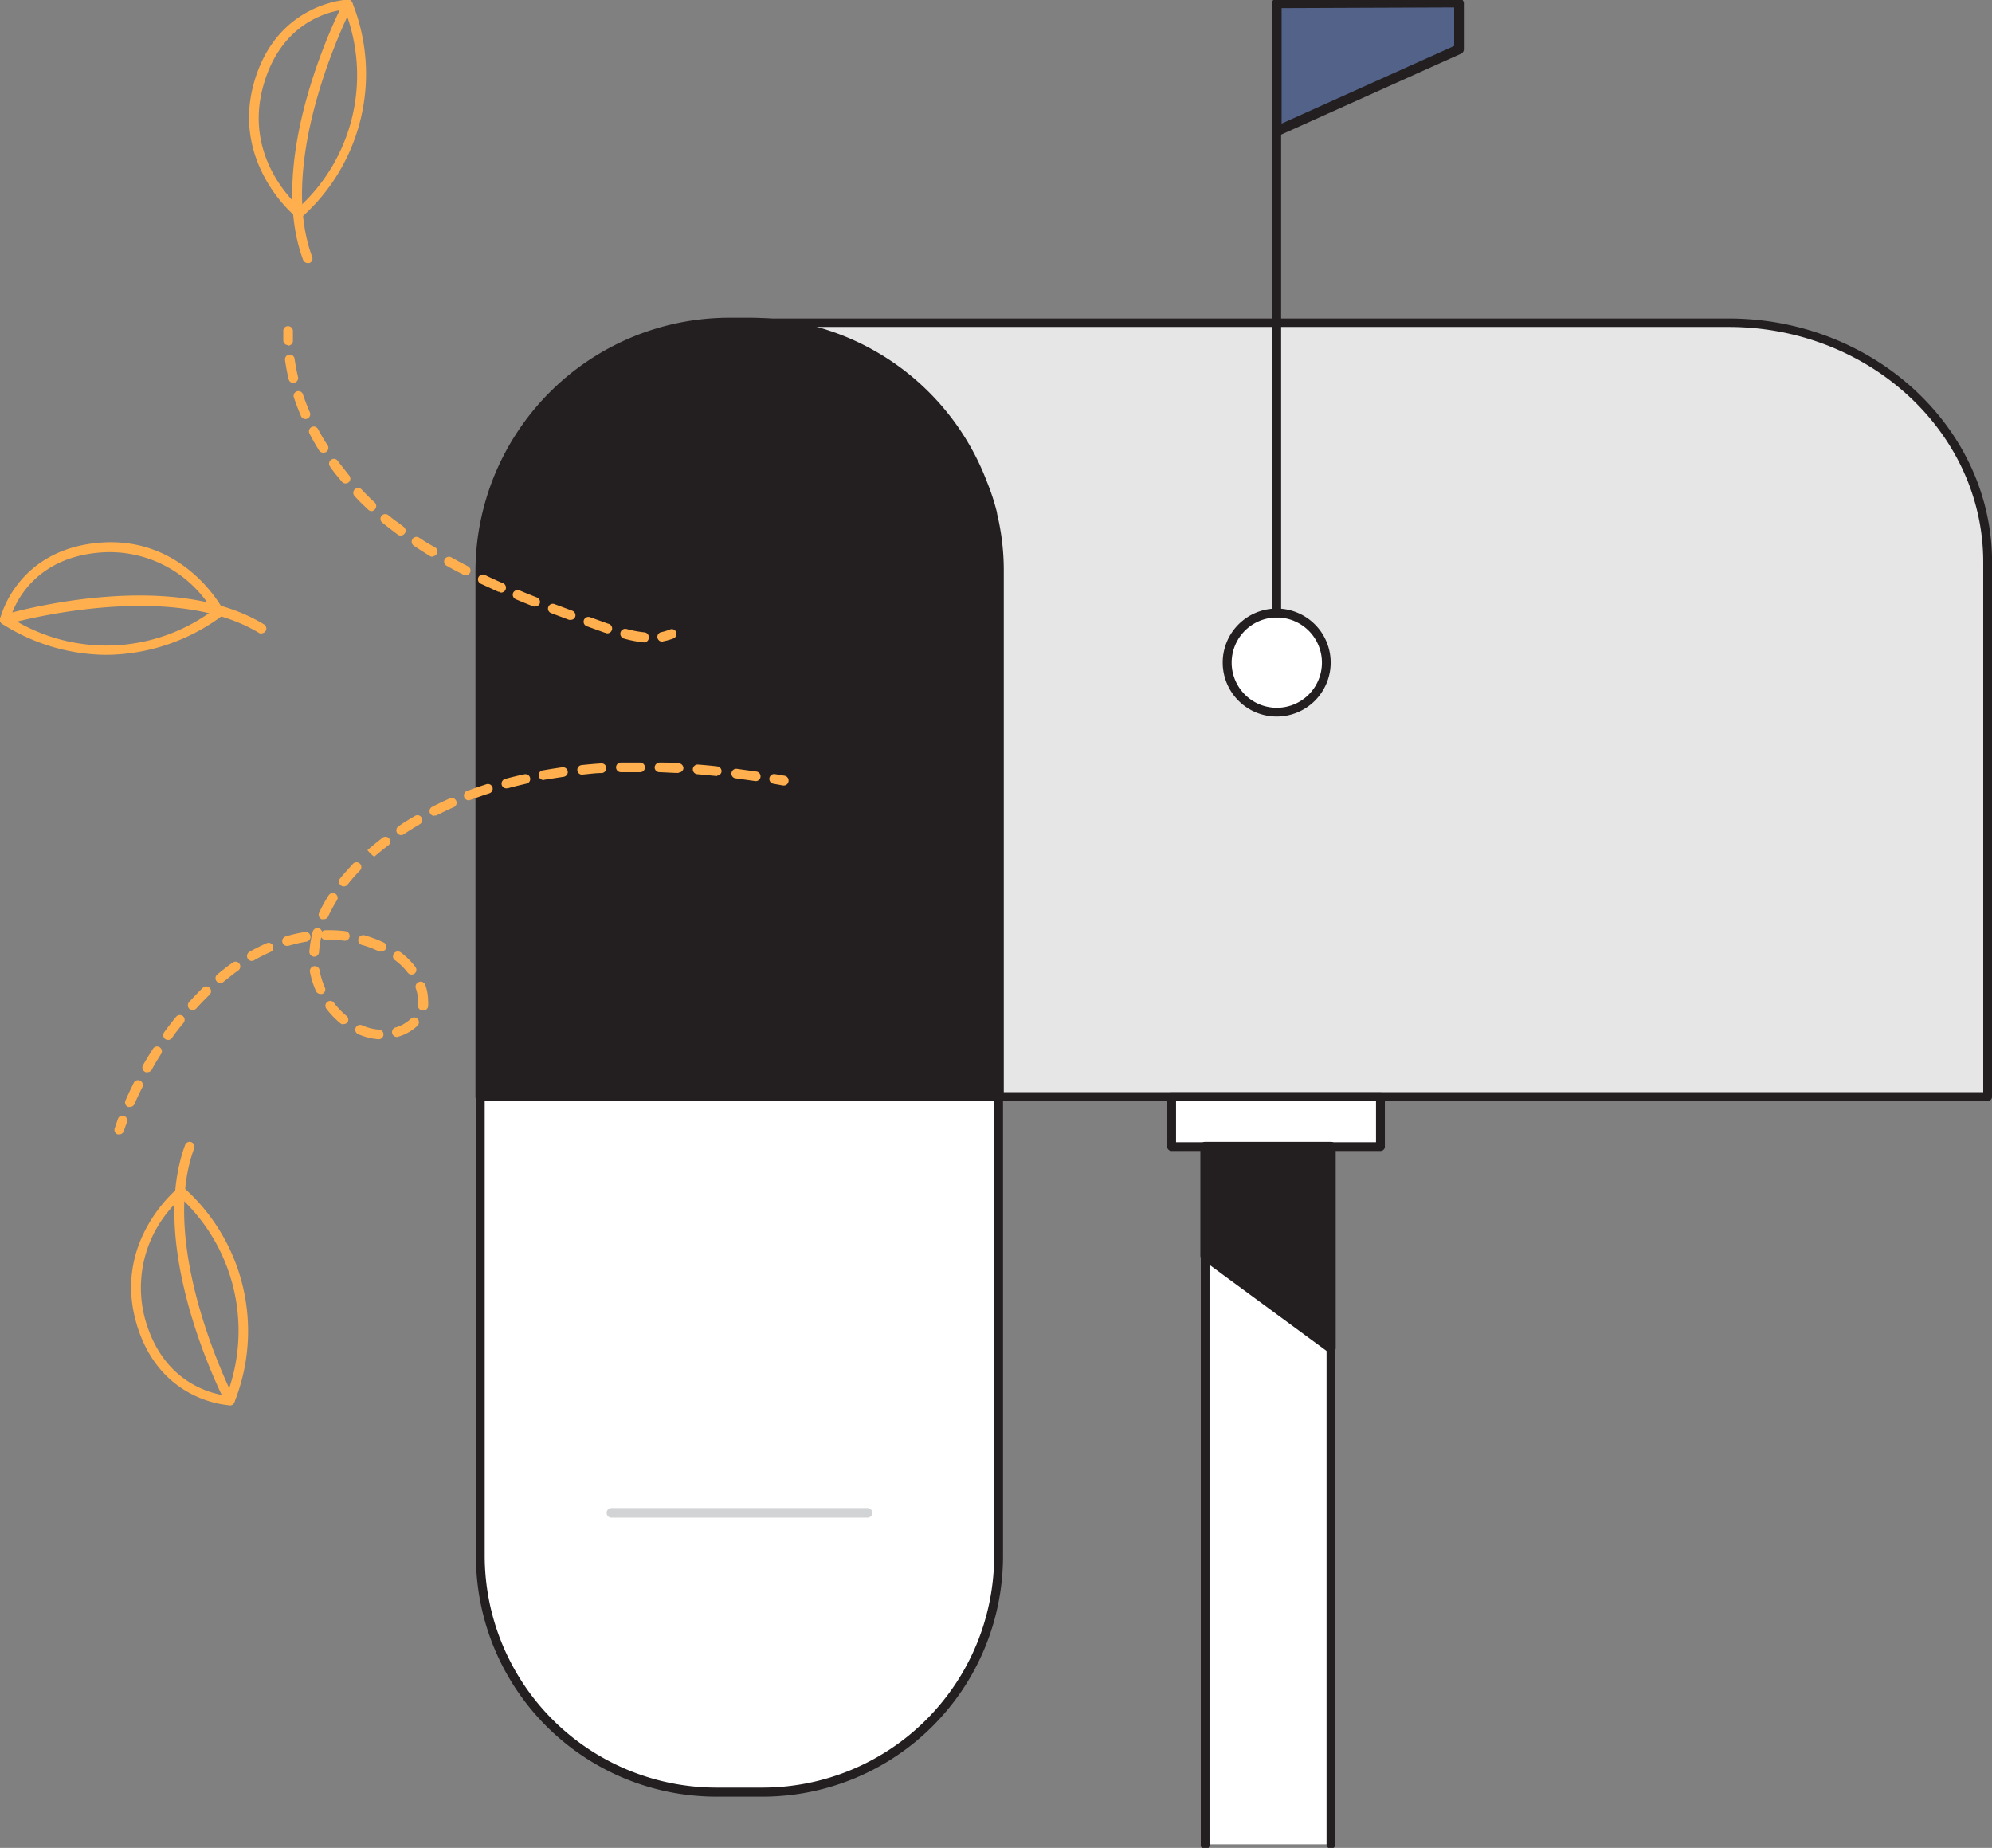 <svg width="207" height="192" xmlns="http://www.w3.org/2000/svg" class="illustration styles_illustrationTablet__1DWOa">
 <rect width="100%" height="100%" fill="#808080" stroke="none"/>
 <g id="Layer_1">
  <title>Layer 1</title>
  <g>
   <g data-name="#296_empty_inbox_flatline" id="svg_1">
    <path fill="#e6e6e6" d="m179.619,33.541l-102.78,0l0,80.42l129.71,0l0,-55.56c0,-13.71 -12.06,-24.86 -26.93,-24.86z"/>
    <path fill="#231f20" d="m206.549,114.401l-129.71,0a0.46,0.46 0 0 1 -0.45,-0.46l0,-80.4a0.45,0.45 0 0 1 0.45,-0.45l102.78,0c15.1,0 27.39,11.37 27.39,25.34l0,55.53a0.47,0.47 0 0 1 -0.46,0.44zm-129.25,-0.92l128.79,0l0,-55.08c0,-13.47 -11.87,-24.43 -26.47,-24.43l-102.32,0l0,79.51z"/>
    <path fill="#231f20" d="m103.769,59.401l0,54.53l-53.86,0l0,-54.53a25.71,25.71 0 0 1 6.82,-17.51a25.83,25.83 0 0 1 19.07,-8.38l2.3,0a25.91,25.91 0 0 1 24,16.65a23.23,23.23 0 0 1 0.94,3a0.07,0.07 0 0 1 0,0a1.29,1.29 0 0 1 0.07,0.31a25.37,25.37 0 0 1 0.66,5.93z"/>
    <path fill="#231f20" d="m103.769,114.471l-53.86,0a0.51,0.51 0 0 1 -0.5,-0.5l0,-54.57a26.4,26.4 0 0 1 26.39,-26.39l2.3,0a26.42,26.42 0 0 1 24.44,17a22.83,22.83 0 0 1 1,3l0,0l0,0a1.77,1.77 0 0 1 0.08,0.4a25.14,25.14 0 0 1 0.69,5.93l0,54.54a0.5,0.5 0 0 1 -0.54,0.59zm-53.36,-1l52.86,0l0,-54.07a24.8,24.8 0 0 0 -0.67,-5.77a1.16,1.16 0 0 0 0,-0.24l0,-0.11l0,0a24.71,24.71 0 0 0 -0.98,-2.88a25.44,25.44 0 0 0 -23.52,-16.33l-2.29,0a25.35,25.35 0 0 0 -25.4,25.33l0,54.07z"/>
    <path fill="#fff" d="m49.919,113.961l53.85,0a0,0 0 0 1 0,0l0,47.72a24.54,24.54 0 0 1 -24.54,24.54l-4.78,0a24.54,24.54 0 0 1 -24.54,-24.54l0,-47.72a0,0 0 0 1 0.01,0z"/>
    <path fill="#231f20" d="m79.229,186.681l-4.77,0a25,25 0 0 1 -25,-25l0,-47.72a0.47,0.47 0 0 1 0.46,-0.46l53.85,0a0.47,0.47 0 0 1 0.46,0.46l0,47.72a25,25 0 0 1 -25,25zm-28.86,-72.28l0,47.26a24.11,24.11 0 0 0 24.09,24.08l4.77,0a24.1,24.1 0 0 0 24.08,-24.08l0,-47.26l-52.94,0z"/>
    <path fill="#d1d3d4" d="m90.149,157.691l-26.61,0a0.5,0.5 0 0 1 -0.5,-0.5a0.5,0.5 0 0 1 0.5,-0.5l26.61,0a0.5,0.5 0 0 1 0.5,0.5a0.5,0.5 0 0 1 -0.5,0.5z"/>
    <circle fill="#fff" r="5.15" cy="68.851" cx="132.679"/>
    <path fill="#231f20" d="m132.679,74.451a5.61,5.61 0 1 1 5.6,-5.6a5.61,5.61 0 0 1 -5.6,5.6zm0,-10.29a4.69,4.69 0 1 0 4.69,4.69a4.69,4.69 0 0 0 -4.69,-4.69z"/>
    <path fill="#231f20" d="m132.679,64.161a0.47,0.47 0 0 1 -0.46,-0.46l0,-63.36a0.46,0.46 0 0 1 0.46,-0.45a0.45,0.45 0 0 1 0.45,0.45l0,63.36a0.46,0.46 0 0 1 -0.45,0.46z"/>
    <polygon fill="#526289" points="151.609,5.131 132.679,13.651 132.679,0.341 151.609,0.341 151.609,5.131 "/>
    <path fill="#231f20" d="m132.679,14.151a0.5,0.5 0 0 1 -0.27,-0.08a0.48,0.48 0 0 1 -0.23,-0.42l0,-13.31a0.5,0.5 0 0 1 0.5,-0.5l18.94,0a0.51,0.51 0 0 1 0.5,0.5l0,4.78a0.51,0.51 0 0 1 -0.3,0.46l-18.94,8.52a0.46,0.46 0 0 1 -0.2,0.05zm0.5,-13.31l0,12l17.93,-8.07l0,-4l-17.93,0.07zm18.44,4.28l0,0z"/>
    <rect fill="#fff" height="5.18" width="21.7" y="113.961" x="121.749"/>
    <path fill="#231f20" d="m143.449,119.591l-21.7,0a0.46,0.46 0 0 1 -0.46,-0.45l0,-5.18a0.47,0.47 0 0 1 0.46,-0.46l21.7,0a0.47,0.47 0 0 1 0.46,0.46l0,5.18a0.46,0.46 0 0 1 -0.46,0.45zm-21.24,-0.91l20.78,0l0,-4.28l-20.78,0l0,4.28z"/>
    <polyline fill="#fff" points="125.239,191.631 125.239,119.141 138.299,119.141 138.299,191.631 "/>
    <path fill="#231f20" d="m138.299,192.091a0.46,0.46 0 0 1 -0.45,-0.46l0,-72l-12.16,0l0,72a0.46,0.46 0 1 1 -0.91,0l0,-72.49a0.46,0.46 0 0 1 0.46,-0.46l13.06,0a0.46,0.46 0 0 1 0.46,0.46l0,72.49a0.46,0.46 0 0 1 -0.46,0.46z"/>
    <polygon fill="#231f20" points="125.239,130.461 138.299,140.071 138.299,119.141 125.239,119.141 125.239,130.461 "/>
    <path fill="#231f20" d="m138.299,140.571a0.5,0.5 0 0 1 -0.29,-0.09l-13.07,-9.61a0.51,0.51 0 0 1 -0.2,-0.4l0,-11.33a0.5,0.5 0 0 1 0.5,-0.5l13.06,0a0.5,0.5 0 0 1 0.5,0.5l0,20.93a0.49,0.49 0 0 1 -0.27,0.45a0.46,0.46 0 0 1 -0.23,0.05zm-12.56,-10.36l12.06,8.88l0,-19.45l-12.06,0l0,10.57z"/>
    <path fill="#ffaf4d" d="m81.459,81.611l-0.09,0l-1,-0.18a0.5,0.5 0 1 1 0.17,-1l1,0.17a0.51,0.51 0 0 1 0.4,0.59a0.49,0.49 0 0 1 -0.48,0.42z"/>
    <path fill="#ffaf4d" d="m13.499,115.011a0.48,0.48 0 0 1 -0.2,0a0.5,0.5 0 0 1 -0.26,-0.66c0.27,-0.62 0.56,-1.23 0.86,-1.84a0.49,0.49 0 0 1 0.67,-0.22a0.5,0.5 0 0 1 0.23,0.67c-0.3,0.59 -0.58,1.19 -0.84,1.79a0.5,0.5 0 0 1 -0.46,0.26zm1.8,-3.58a0.55,0.55 0 0 1 -0.25,-0.07a0.51,0.51 0 0 1 -0.19,-0.68c0.34,-0.59 0.69,-1.17 1.06,-1.74a0.5,0.5 0 0 1 0.84,0.54c-0.36,0.56 -0.7,1.12 -1,1.69a0.49,0.49 0 0 1 -0.46,0.23l0,0.03zm2.17,-3.38a0.55,0.55 0 0 1 -0.3,-0.09a0.51,0.51 0 0 1 -0.11,-0.7c0.4,-0.55 0.81,-1.09 1.24,-1.61a0.5,0.5 0 0 1 0.7,-0.08a0.5,0.5 0 0 1 0.08,0.7c-0.42,0.52 -0.82,1 -1.21,1.58a0.49,0.49 0 0 1 -0.4,0.2zm21.85,-0.07l0,0a6.37,6.37 0 0 1 -2.1,-0.53a0.5,0.5 0 0 1 0.4,-0.92a5.19,5.19 0 0 0 1.77,0.45a0.49,0.49 0 0 1 0.46,0.53a0.49,0.49 0 0 1 -0.53,0.47zm2,-0.24a0.5,0.5 0 0 1 -0.15,-1a3.87,3.87 0 0 0 1.51,-0.88a0.5,0.5 0 0 1 0.71,0a0.51,0.51 0 0 1 0,0.71a4.88,4.88 0 0 1 -1.92,1.12l-0.15,0.05zm-5.62,-1.3a0.46,0.46 0 0 1 -0.32,-0.11a8.9,8.9 0 0 1 -1.47,-1.53a0.51,0.51 0 0 1 0.1,-0.7a0.49,0.49 0 0 1 0.7,0.1a8.41,8.41 0 0 0 1.3,1.36a0.49,0.49 0 0 1 0.07,0.7a0.49,0.49 0 0 1 -0.4,0.14l0.02,0.04zm8.24,-1.45l-0.08,0a0.51,0.51 0 0 1 -0.42,-0.57a2.38,2.38 0 0 0 0,-0.46a3.88,3.88 0 0 0 -0.23,-1.27a0.5,0.5 0 1 1 1,-0.33a5.09,5.09 0 0 1 0.28,1.6a4.44,4.44 0 0 1 0,0.62a0.5,0.5 0 0 1 -0.57,0.41l0.02,0zm-23.93,-0.05a0.55,0.55 0 0 1 -0.34,-0.13a0.5,0.5 0 0 1 0,-0.71c0.45,-0.5 0.93,-1 1.41,-1.47a0.5,0.5 0 0 1 0.7,0.72c-0.47,0.46 -0.93,0.93 -1.37,1.42a0.5,0.5 0 0 1 -0.42,0.17l0.02,0zm13.29,-1.67a0.5,0.5 0 0 1 -0.46,-0.29a8.64,8.64 0 0 1 -0.63,-2a0.5,0.5 0 0 1 1,-0.18a7.46,7.46 0 0 0 0.55,1.8a0.5,0.5 0 0 1 -0.25,0.66a0.51,0.51 0 0 1 -0.23,0.01l0.02,0zm-10.41,-1.13a0.5,0.5 0 0 1 -0.32,-0.88c0.53,-0.44 1.07,-0.87 1.62,-1.25a0.49,0.49 0 0 1 0.69,0.12a0.5,0.5 0 0 1 -0.12,0.7c-0.52,0.36 -1,0.77 -1.55,1.2a0.48,0.48 0 0 1 -0.34,0.11l0.02,0zm19.88,-0.88a0.49,0.49 0 0 1 -0.4,-0.2a6.71,6.71 0 0 0 -1.22,-1.22l-0.11,-0.08a0.5,0.5 0 0 1 -0.1,-0.7a0.51,0.51 0 0 1 0.7,-0.11l0.12,0.09a7.54,7.54 0 0 1 1.4,1.42a0.49,0.49 0 0 1 -0.39,0.8zm-16.6,-1.42a0.49,0.49 0 0 1 -0.44,-0.26a0.51,0.51 0 0 1 0.19,-0.68a18.57,18.57 0 0 1 1.84,-0.92a0.5,0.5 0 0 1 0.4,0.91c-0.58,0.26 -1.17,0.55 -1.75,0.88a0.42,0.42 0 0 1 -0.26,0.07l0.02,0zm6.45,-0.44l0,0a0.51,0.51 0 0 1 -0.47,-0.53a11.48,11.48 0 0 1 0.35,-2.07a0.5,0.5 0 0 1 0.61,-0.36a0.52,0.52 0 0 1 0.36,0.36a0.49,0.49 0 0 1 0.35,-0.15l0.32,0a14.43,14.43 0 0 1 1.75,0.1a0.51,0.51 0 0 1 0.44,0.56a0.5,0.5 0 0 1 -0.56,0.43a14.57,14.57 0 0 0 -1.63,-0.09l-0.3,0a0.52,0.52 0 0 1 -0.46,-0.27a10.49,10.49 0 0 0 -0.23,1.56a0.5,0.5 0 0 1 -0.53,0.46zm7,-0.54a0.54,0.54 0 0 1 -0.22,0a10.67,10.67 0 0 0 -1.79,-0.68a0.5,0.5 0 0 1 0.27,-1a12.8,12.8 0 0 1 2,0.75a0.5,0.5 0 0 1 0.23,0.66a0.51,0.51 0 0 1 -0.49,0.23l0,0.04zm-9.79,-0.58a0.49,0.49 0 0 1 -0.48,-0.36a0.5,0.5 0 0 1 0.33,-0.62a14.05,14.05 0 0 1 2,-0.46a0.5,0.5 0 0 1 0.16,1a15.24,15.24 0 0 0 -1.89,0.44l-0.12,0zm3.79,-2.78a0.54,0.54 0 0 1 -0.21,0a0.5,0.5 0 0 1 -0.25,-0.66a14,14 0 0 1 1,-1.82a0.5,0.5 0 0 1 0.85,0.53a14.86,14.86 0 0 0 -0.92,1.7a0.49,0.49 0 0 1 -0.47,0.25zm2.11,-3.4a0.51,0.51 0 0 1 -0.31,-0.11a0.5,0.5 0 0 1 -0.08,-0.71c0.41,-0.52 0.87,-1 1.35,-1.54a0.5,0.5 0 0 1 0.72,0.7a19.38,19.38 0 0 0 -1.29,1.47a0.52,0.52 0 0 1 -0.41,0.19l0.02,0zm3.17,-3.07l-0.39,-0.32l-0.33,-0.38c0.56,-0.48 1.06,-0.89 1.57,-1.29a0.5,0.5 0 0 1 0.7,0.09a0.49,0.49 0 0 1 -0.09,0.7c-0.51,0.39 -1,0.78 -1.48,1.2l0.02,0zm2.79,-2.26a0.52,0.52 0 0 1 -0.42,-0.22a0.51,0.51 0 0 1 0.14,-0.7c0.56,-0.38 1.13,-0.74 1.72,-1.08a0.5,0.5 0 0 1 0.68,0.17a0.51,0.51 0 0 1 -0.17,0.69q-0.85,0.5 -1.68,1.05a0.46,0.46 0 0 1 -0.29,0.09l0.02,0zm3.45,-2a0.51,0.51 0 0 1 -0.45,-0.27a0.5,0.5 0 0 1 0.22,-0.67c0.61,-0.31 1.22,-0.6 1.84,-0.88a0.51,0.51 0 0 1 0.66,0.26a0.5,0.5 0 0 1 -0.26,0.66c-0.6,0.26 -1.2,0.55 -1.78,0.85a0.64,0.64 0 0 1 -0.25,0.01l0.02,0.04zm3.67,-1.62a0.5,0.5 0 0 1 -0.18,-1c0.63,-0.24 1.27,-0.46 1.92,-0.67a0.5,0.5 0 0 1 0.63,0.32a0.51,0.51 0 0 1 -0.33,0.63c-0.63,0.2 -1.25,0.42 -1.87,0.65a0.33,0.33 0 0 1 -0.19,0.03l0.02,0.04zm3.81,-1.24a0.49,0.49 0 0 1 -0.48,-0.36a0.51,0.51 0 0 1 0.35,-0.62c0.65,-0.17 1.31,-0.34 2,-0.48a0.5,0.5 0 0 1 0.6,0.38a0.49,0.49 0 0 1 -0.38,0.59c-0.65,0.15 -1.29,0.3 -1.93,0.48l-0.16,0.01zm25.9,-0.76l-0.08,0l-2,-0.28a0.49,0.49 0 0 1 -0.43,-0.55a0.51,0.51 0 0 1 0.56,-0.44l2,0.28a0.5,0.5 0 0 1 -0.07,1l0.02,-0.01zm-22,-0.11a0.5,0.5 0 0 1 -0.09,-1c0.66,-0.12 1.33,-0.22 2,-0.32a0.51,0.51 0 0 1 0.57,0.43a0.5,0.5 0 0 1 -0.43,0.56l-2,0.31l-0.05,0.02zm18,-0.41l-0.06,0l-2,-0.19a0.5,0.5 0 1 1 0.08,-1c0.67,0.05 1.34,0.11 2,0.19a0.5,0.5 0 0 1 0.44,0.55a0.49,0.49 0 0 1 -0.46,0.41l0,0.04zm-14,-0.14a0.5,0.5 0 0 1 -0.05,-1c0.67,-0.07 1.35,-0.13 2,-0.17a0.48,0.48 0 0 1 0.53,0.47a0.5,0.5 0 0 1 -0.46,0.53c-0.67,0 -1.33,0.1 -2,0.16l-0.02,0.01zm10,-0.18l0,0c-0.66,0 -1.33,-0.06 -2,-0.08a0.5,0.5 0 0 1 -0.49,-0.51a0.53,0.53 0 0 1 0.51,-0.49c0.68,0 1.35,0 2,0.08a0.51,0.51 0 0 1 0.48,0.53a0.5,0.5 0 0 1 -0.5,0.43l0,0.04zm-6,-0.08a0.5,0.5 0 0 1 0,-1l2,0l0,0a0.5,0.5 0 0 1 0.5,0.5a0.49,0.49 0 0 1 -0.49,0.5c-0.67,0 -1.33,0 -2,0l-0.01,0z"/>
    <path fill="#ffaf4d" d="m12.389,117.871l-0.16,0a0.5,0.5 0 0 1 -0.31,-0.63c0.11,-0.32 0.22,-0.64 0.34,-1a0.5,0.5 0 0 1 0.64,-0.29a0.5,0.5 0 0 1 0.3,0.64q-0.18,0.47 -0.33,0.93a0.5,0.5 0 0 1 -0.48,0.35z"/>
    <path fill="#ffaf4d" d="m68.809,66.671a0.51,0.51 0 0 1 -0.49,-0.41a0.5,0.5 0 0 1 0.4,-0.58a5.11,5.11 0 0 0 0.9,-0.28a0.5,0.5 0 0 1 0.65,0.28a0.51,0.51 0 0 1 -0.28,0.65a6.3,6.3 0 0 1 -1.05,0.3l-0.13,0.04z"/>
    <path fill="#ffaf4d" d="m66.849,66.741l0,0a12.19,12.19 0 0 1 -2,-0.39a0.5,0.5 0 0 1 0.26,-1a11.49,11.49 0 0 0 1.86,0.35a0.5,0.5 0 0 1 0.45,0.55a0.49,0.49 0 0 1 -0.57,0.49zm-3.83,-1a0.51,0.51 0 0 1 -0.17,0l-1.86,-0.67a0.5,0.5 0 1 1 0.34,-0.94l1.86,0.67a0.5,0.5 0 0 1 -0.17,1l0,-0.06zm-3.72,-1.34a0.51,0.51 0 0 1 -0.17,0l-1.86,-0.7a0.49,0.49 0 0 1 -0.29,-0.64a0.5,0.5 0 0 1 0.65,-0.29l1.85,0.69a0.5,0.5 0 0 1 0.29,0.64a0.48,0.48 0 0 1 -0.47,0.3zm-3.68,-1.39a0.41,0.41 0 0 1 -0.19,0c-0.61,-0.24 -1.23,-0.49 -1.84,-0.75a0.51,0.51 0 0 1 -0.27,-0.65a0.52,0.52 0 0 1 0.66,-0.27c0.6,0.26 1.21,0.5 1.82,0.74a0.5,0.5 0 0 1 0.28,0.65a0.49,0.49 0 0 1 -0.46,0.28zm-3.65,-1.53a0.45,0.45 0 0 1 -0.2,0l-1.81,-0.83a0.5,0.5 0 0 1 -0.24,-0.67a0.51,0.51 0 0 1 0.67,-0.24c0.59,0.29 1.18,0.56 1.78,0.82a0.5,0.5 0 0 1 -0.2,1l0,-0.08zm-3.57,-1.7a0.46,0.46 0 0 1 -0.23,-0.06c-0.59,-0.3 -1.18,-0.61 -1.76,-0.94a0.49,0.49 0 0 1 -0.19,-0.68a0.5,0.5 0 0 1 0.68,-0.19c0.57,0.32 1.15,0.63 1.73,0.93a0.49,0.49 0 0 1 0.21,0.67a0.5,0.5 0 0 1 -0.45,0.27l0.01,0zm-3.45,-1.93a0.59,0.59 0 0 1 -0.26,-0.07c-0.57,-0.35 -1.13,-0.71 -1.69,-1.08a0.5,0.5 0 0 1 -0.13,-0.7a0.49,0.49 0 0 1 0.69,-0.13q0.81,0.54 1.65,1a0.5,0.5 0 0 1 -0.26,0.93l0,0.05zm-3.33,-2.21a0.47,0.47 0 0 1 -0.3,-0.1l-0.6,-0.46c-0.33,-0.25 -0.66,-0.51 -1,-0.78a0.5,0.5 0 0 1 0.64,-0.77c0.32,0.26 0.63,0.52 1,0.76l0.59,0.45a0.5,0.5 0 0 1 -0.3,0.9l-0.03,0zm-3,-2.53a0.51,0.51 0 0 1 -0.34,-0.14c-0.49,-0.46 -1,-0.93 -1.42,-1.42a0.49,0.49 0 0 1 0,-0.7a0.5,0.5 0 0 1 0.71,0c0.44,0.47 0.9,0.93 1.38,1.37a0.5,0.5 0 0 1 0,0.71a0.49,0.49 0 0 1 -0.33,0.18zm-2.71,-2.88a0.48,0.48 0 0 1 -0.38,-0.18c-0.43,-0.51 -0.85,-1 -1.24,-1.58a0.51,0.51 0 0 1 0.11,-0.7a0.5,0.5 0 0 1 0.7,0.11c0.38,0.52 0.78,1 1.19,1.53a0.51,0.51 0 0 1 -0.06,0.71a0.54,0.54 0 0 1 -0.32,0.11zm-2.32,-3.2a0.51,0.51 0 0 1 -0.43,-0.23c-0.36,-0.57 -0.7,-1.16 -1,-1.75a0.5,0.5 0 0 1 0.89,-0.46c0.3,0.56 0.62,1.12 1,1.68a0.5,0.5 0 0 1 -0.16,0.69a0.48,0.48 0 0 1 -0.27,0.07l-0.03,0zm-1.85,-3.49a0.5,0.5 0 0 1 -0.46,-0.3q-0.41,-0.95 -0.72,-1.89a0.5,0.5 0 1 1 0.94,-0.32c0.2,0.6 0.44,1.21 0.7,1.81a0.51,0.51 0 0 1 -0.26,0.66a0.71,0.71 0 0 1 -0.2,0.04zm-1.26,-3.75a0.49,0.49 0 0 1 -0.48,-0.38a19.91,19.91 0 0 1 -0.38,-2a0.49,0.49 0 0 1 0.43,-0.56a0.5,0.5 0 0 1 0.56,0.42c0.09,0.63 0.21,1.27 0.36,1.9a0.51,0.51 0 0 1 -0.37,0.6l-0.12,0.02z"/>
    <path fill="#ffaf4d" d="m29.939,35.861a0.5,0.5 0 0 1 -0.5,-0.48c0,-0.34 0,-0.68 0,-1a0.47,0.47 0 0 1 0.5,-0.49a0.5,0.5 0 0 1 0.5,0.5c0,0.33 0,0.65 0,1a0.5,0.5 0 0 1 -0.48,0.52l-0.02,-0.05z"/>
    <path fill-opacity="0" fill="#ffaf4d" d="m31.079,22.141a19.28,19.28 0 0 0 5.07,-21.68s-7,0.18 -9.29,8.35s4.22,13.33 4.22,13.33z"/>
    <path fill="#ffaf4d" d="m31.079,22.641a0.45,0.45 0 0 1 -0.31,-0.11c-0.07,0 -6.71,-5.45 -4.4,-13.85s9.69,-8.72 9.77,-8.72a0.52,0.52 0 0 1 0.48,0.33a19.92,19.92 0 0 1 -5.23,22.24a0.45,0.45 0 0 1 -0.31,0.11zm4.73,-21.65c-1.42,0.16 -6.61,1.19 -8.47,8s2.52,11.39 3.74,12.53a18.58,18.58 0 0 0 4.73,-20.53z"/>
    <path fill="#ffaf4d" d="m31.969,27.331a0.51,0.51 0 0 1 -0.47,-0.32c-4,-10.78 3.87,-26.13 4.2,-26.78a0.51,0.51 0 0 1 0.68,-0.21a0.5,0.5 0 0 1 0.21,0.67c-0.08,0.16 -8,15.61 -4.15,26a0.49,0.49 0 0 1 -0.29,0.64a0.57,0.57 0 0 1 -0.18,0z"/>
    <path fill-opacity="0" fill="#ffaf4d" d="m18.809,123.831a19.29,19.29 0 0 1 5.07,21.68s-7,-0.17 -9.29,-8.35s4.22,-13.33 4.22,-13.33z"/>
    <path fill="#ffaf4d" d="m23.879,146.011l0,0c-0.07,0 -7.44,-0.28 -9.76,-8.72s4.32,-13.8 4.39,-13.85a0.5,0.5 0 0 1 0.63,0a19.94,19.94 0 0 1 5.22,22.25a0.5,0.5 0 0 1 -0.48,0.32zm-5.07,-21.52a12.47,12.47 0 0 0 -3.74,12.53c1.87,6.77 7.06,7.81 8.47,8a18.86,18.86 0 0 0 -4.73,-20.53z"/>
    <path fill="#ffaf4d" d="m23.879,146.011a0.5,0.5 0 0 1 -0.44,-0.27c-0.34,-0.65 -8.17,-16 -4.2,-26.78a0.5,0.5 0 0 1 0.64,-0.29a0.5,0.5 0 0 1 0.3,0.64c-3.82,10.37 4.07,25.82 4.15,26a0.5,0.5 0 0 1 -0.22,0.67a0.46,0.46 0 0 1 -0.23,0.03z"/>
    <path fill-opacity="0" fill="#ffaf4d" d="m22.759,63.571a19.29,19.29 0 0 1 -22.25,0.83s1.51,-6.87 10,-7.52s12.25,6.69 12.25,6.69z"/>
    <path fill="#ffaf4d" d="m11.009,68.041a20.39,20.39 0 0 1 -10.77,-3.21a0.49,0.49 0 0 1 -0.22,-0.53c0,-0.08 1.69,-7.25 10.42,-7.92s12.72,6.88 12.76,7a0.49,0.49 0 0 1 -0.12,0.61a20.42,20.42 0 0 1 -12.07,4.05zm-9.92,-3.87a18.57,18.57 0 0 0 21,-0.73a12.47,12.47 0 0 0 -11.57,-6.04c-7,0.51 -9.01,5.41 -9.43,6.77z"/>
    <path fill="#ffaf4d" d="m27.189,65.841a0.48,0.48 0 0 1 -0.26,-0.07c-9.44,-5.73 -26.11,-0.94 -26.28,-0.89a0.5,0.5 0 0 1 -0.28,-1c0.7,-0.2 17.25,-5 27.08,1a0.5,0.5 0 0 1 -0.26,0.92l0,0.04z"/>
   </g>
  </g>
 </g>

</svg>